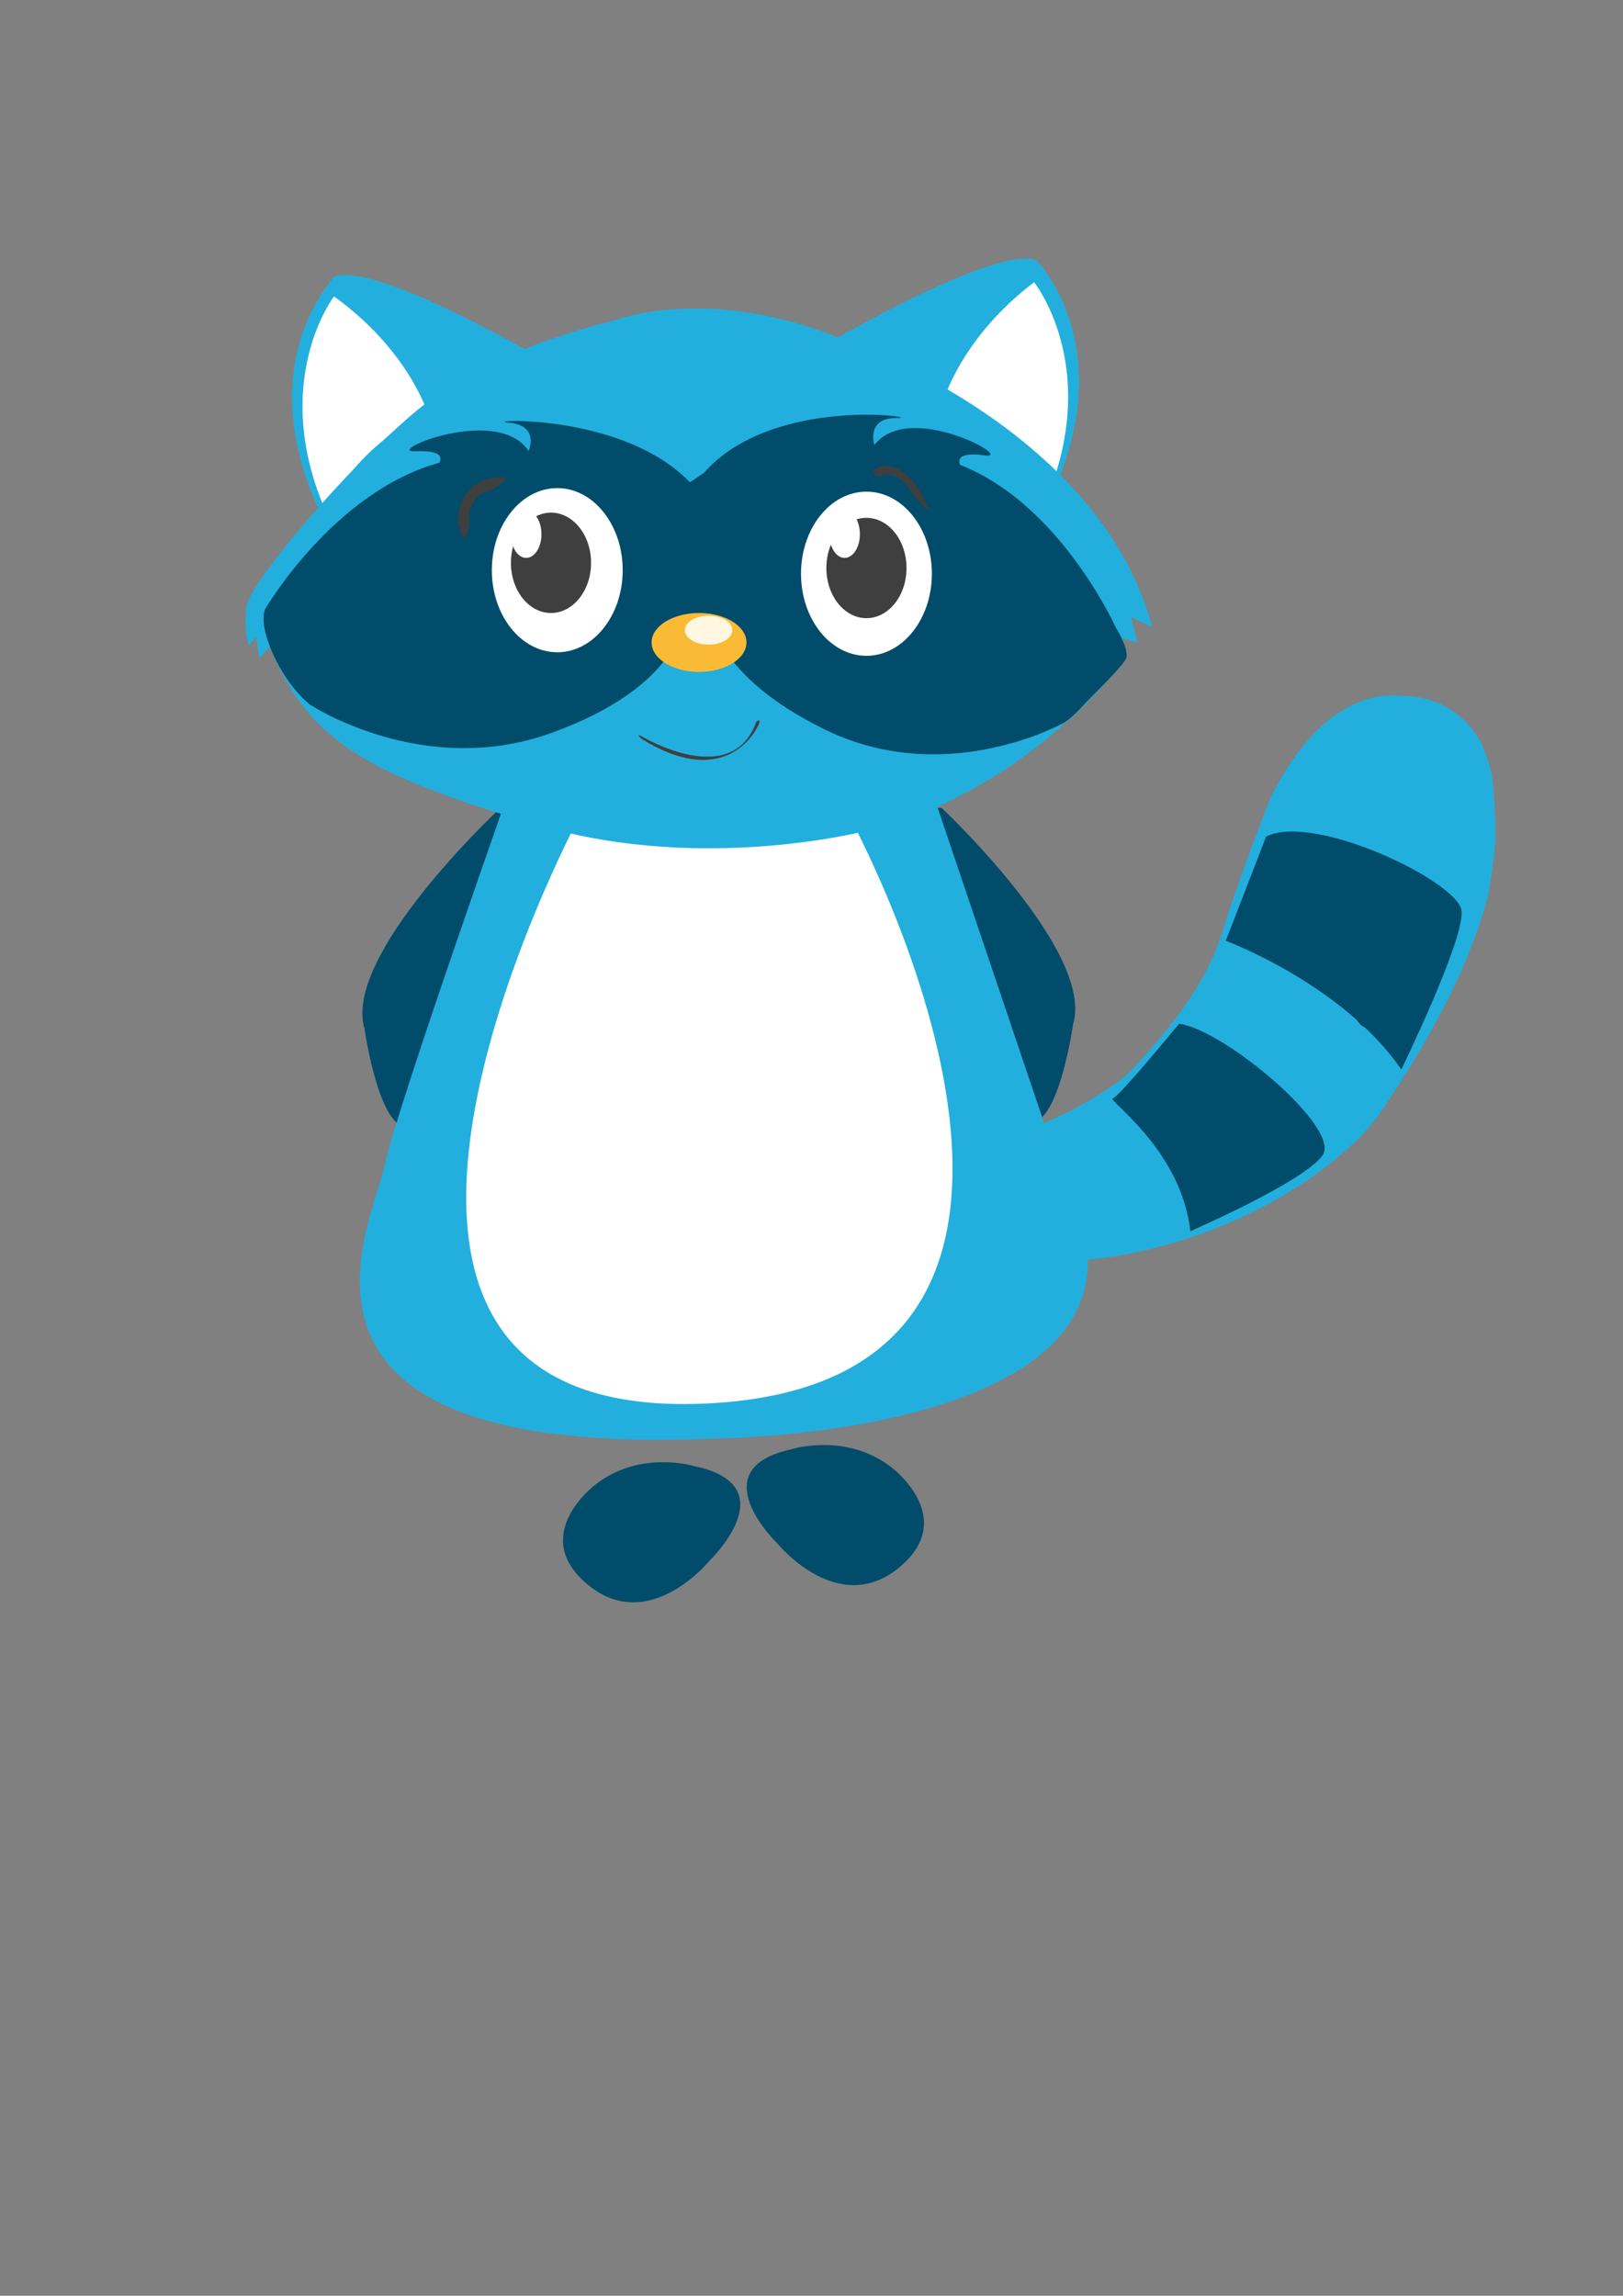 <svg version="1.1" id="katman_1" xmlns="http://www.w3.org/2000/svg" x="0" y="0" viewBox="0 0 595.3 841.9" xml:space="preserve"><rect x="0" y="0" width="595.3" height="841.9" fill="#808080" stroke="none"/><style>.st0{fill:#fff;stroke:#020203;stroke-width:.25;stroke-miterlimit:10}.st1{fill:#22afde}.st2{fill:#014c6a}.st3{fill:#fff}.st4{fill:#3f3f3f}</style><path class="st1" d="M382 412.3s25.6-10.6 35.2-22.2c10.1-11.2 24.8-27.8 31.2-48.5 6.4-20.7 17.5-48.8 17.5-48.8s5.5-12 14.7-22.4c4.9-5.5 10.9-10 17.6-12.8 7.5-3.1 11.9-2.6 17.5-2.4 7.9.3 15.5 3.4 21.3 8.9 3.3 3.1 4.7 5.8 4.7 5.8s2 2 4.5 10.5c.7 2.3 1.2 4.8 1.4 7.2.6 6.4.9 12 .9 15.9.1 3.4-.1 6.7-.5 10.1-.5 3.8-1.2 9.4-2.1 14.3-2.2 9.5-6.7 20.3-6.7 20.3s-7.6 22.2-31.6 57.9c-3.3 4.9-7.1 9.5-11.5 13.5-36.5 33.8-86.7 43.1-105 42.6 2.4-4.4-.4-25-1.4-28.2-1-3.5-7.7-21.7-7.7-21.7z"/><path class="st2" d="M345.4 296.3s56.2 52.7 48.2 79.3c0 0-5.7 40.5-17.4 35.7-11.7-4.8-33.2-115-33.2-115h2.4zM181.9 297.9s-56.2 52.7-48.2 79.3c0 0 5.7 40.5 17.4 35.7 11.7-4.8 33.2-115 33.2-115h-2.4z"/><path class="st1" d="M190.7 278.7s-45.3 127.7-49.7 149c-4.4 21.3-50.7 106.9 119.5 99.9 0 0 183.3-.5 128.2-98.8L338 278.7s-60 24-147.3 0z"/><path class="st3" d="M212.2 300.1S93.5 522.5 259.1 514.7c165.5-7.8 52.8-214.6 52.8-214.6s-45.7 19.8-99.7 0z"/><path class="st1" d="M122.7 101.5s-32.7 33.1-3.3 90.4c0 0 25.8-54.4 87.4-55.7-.1 0-68.1-40.8-84.1-34.7zM380.2 95.5s32.7 33.1 3.3 90.4c0 0-25.8-54.4-87.4-55.7 0 .1 68-40.8 84.1-34.7z"/><path class="st3" d="M122.5 108.7s-24 31.3-2.8 79.3c0 0 8.8-23.4 37.2-36.5 0 .1-7-23.1-34.4-42.8zM379.3 103.5s24.7 30.8 4.6 79.3c0 0-9.4-23.1-38-35.6.1 0 6.5-23.3 33.4-43.7z"/><path class="st1" d="M90.3 222.9c.9-9.2 35.6-48.3 49.5-60.7 13.9-12.4 29.7-30.6 86.9-45.1 0 0 37.3-13.9 89.1 10.3 0 0 87.8 31.5 106.9 102.7l-7.9-3.9 2.4 9.4-5.5-1.5 1.5 6.7s-33.3 47.6-93 63.3c0 0-60.9 16.7-122.7-1.5S113 272 99 237.2l-3.9 4.2-1.2-7.9-2.7 3.3c.2-.1-1.8-4.8-.9-13.9z"/><path class="st2" d="M97.3 223.3s25-42.9 63.8-53.6c0 0 3.5-4.8-8.7-4.2-12.2.6 30.1-17.4 41.5-.1 0 0 4.2-9.5-7.4-10.4s46.8-4.5 70 25.9l10.1 7.9-5.7 38.9h-10.4s-1.2 24.1-48.3 41.1c-47.1 17-88.5-10.4-88.5-10.4s-7.7-5.7-13.4-18.2-3-16.9-3-16.9z"/><path class="st2" d="M409.3 230.2s-20.3-45.3-57.1-59.7c0 0-3-5.2 8.9-3.5s-27.7-20.4-40.4-3.8c0 0-3.2-10 8.2-9.9 11.4.1-45.2-8.8-70.7 20.1l-10.6 7.1 1.9 40.1 10.2.9s-1.1 24.7 43.2 46.2c26.6 12.9 52.6 9.4 69.3 4.5 3.8-1.1 7.2-2.3 9.9-3.4 5.1-2.1 8.1-3.7 8.1-3.7s3.1-1.9 7-6.3c2.4-2.7 15.5-15.1 16-17.8.6-3.7-3.9-10.8-3.9-10.8z"/><ellipse class="st3" cx="204.4" cy="209.1" rx="24" ry="30.1"/><ellipse class="st3" cx="317.8" cy="210.4" rx="24" ry="30.1"/><ellipse class="st4" cx="202.1" cy="206.4" rx="14.7" ry="18.4"/><ellipse class="st4" cx="317.8" cy="208.3" rx="14.7" ry="18.4"/><ellipse class="st3" cx="309.8" cy="195.9" rx="5.6" ry="8.7"/><ellipse class="st3" cx="193" cy="195.9" rx="5.6" ry="8.7"/><ellipse cx="256.4" cy="235.6" rx="17.4" ry="10.8" fill="#fbba36"/><path class="st4" d="M322.9 171s-6 2.5 0 3.8c0 0 6-3.8 12.3 7l2.3 2.5s5.5 6.3 2 0c-.1 0-5.4-14.8-16.6-13.3zM178.2 175.9s14-3.8 2.8 3.4c0 0-4.4 1.1-6.3 3.3s-2.6 5.5-2.6 5.5v4.1s-1.1 11-4.1 0c-.1-.1-.8-12.7 10.2-16.3zM235.5 270.1s32.9 19.8 41.9-5.4c0 0 1.6-1.4 1.1.4-.5 1.8-11.5 25.4-43.1 5.9-.5-.3-2.3-2.2.1-.9z"/><path class="st2" d="M327.1 538.2s24.8 18.6 2.5 36.8-44.3-8.8-44.3-8.8-28.9-27.6 5.3-34.8c0 0 19.9-6.2 36.5 6.8z"/><path class="st2" d="M218.3 544.5s-24.8 18.6-2.5 36.8 44.3-8.8 44.3-8.8 28.9-27.6-5.3-34.8c0 0-20-6.2-36.5 6.8z"/><ellipse cx="259.9" cy="231.1" rx="8.7" ry="5.3" fill="#fff7e0"/><path class="st0" d="M464.2 310.1s-6 10-11.3 32c-.2.7.2 1.5.9 1.7 39.7 13.7 41.5 29.8 46.3 32.5.7.4 1.6.2 2.1-.5 2.9-4.6 8.1-18.4 14.4-39.2.1-.3.1-.7-.1-1-.3-.5-1-1.4-2.6-2.8-2.1-2-5.9-5.1-12.5-9.8-14.6-11.3-37.2-12.9-37.2-12.9M413.5 405.7c-.2.2-.3.4-.4.7-.6 2.7 6.3 4.6 13.5 14.8 6.8 10.2 9.2 14.4 10.7 18.8.5 1.4 1.8 2.2 3.2 2 9.5-1.5 30.4-21.7 30.4-23.6-4.2-7.6-26.7-31.4-37.3-33.8-1.1-.3-2.3 0-3.1.8-1.8 1.6-3.5 4.6-6.1 7.5-3.1 3.5-9.7 11.4-10.9 12.8z"/><path class="st2" d="M464.4 306.8L449.6 345s42.7 15.8 64.4 47.2c0 0 23.1-47.4 22.1-58.1-1-10.7-54.1-36.2-71.7-27.3zM432.5 375.4s-22 26.8-24.3 27.4c-2.3.6 25.1 18.7 28.4 48.7 0 0 41.5-18 48.5-27.8s-35.6-45.8-52.6-48.3z"/></svg>